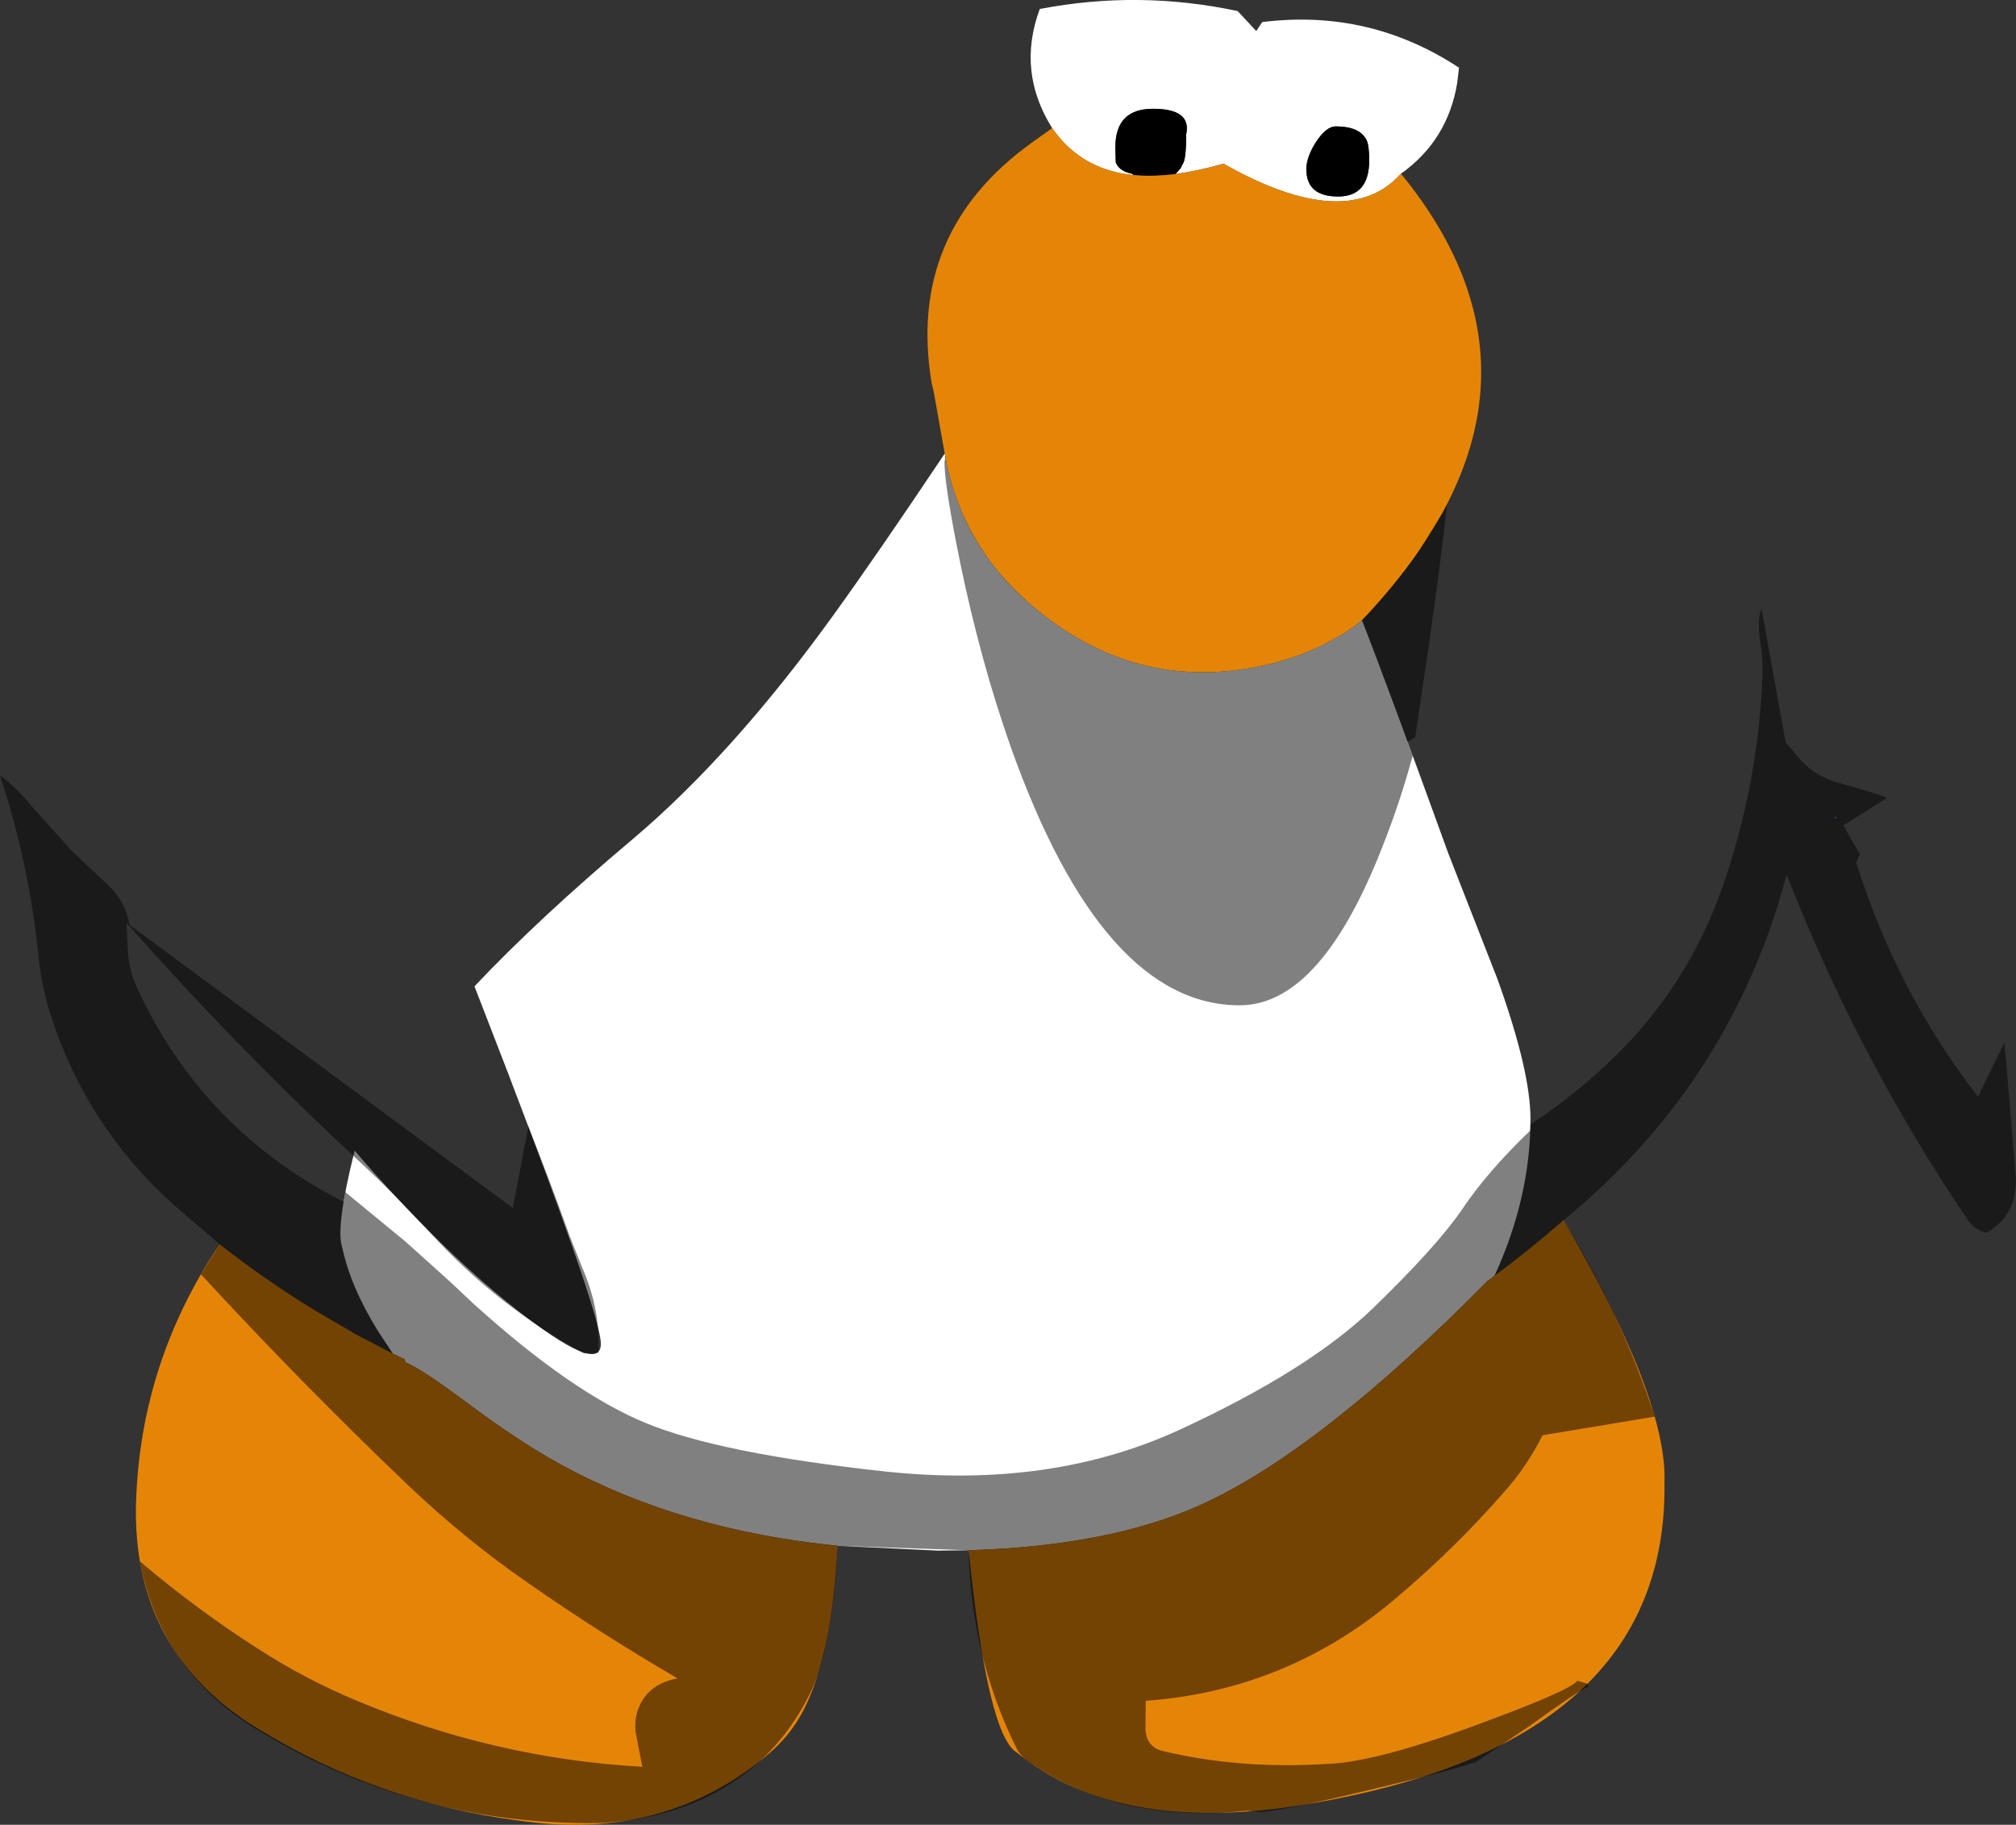 <?xml version="1.0" encoding="UTF-8" standalone="no"?>
<svg xmlns:ffdec="https://www.free-decompiler.com/flash" xmlns:xlink="http://www.w3.org/1999/xlink" ffdec:objectType="shape" height="264.2px" width="291.9px" xmlns="http://www.w3.org/2000/svg">
  <rect width="100%" height="100%" fill="#333333" stroke="none"/>
  <g transform="matrix(1.0, 0.0, 0.0, 1.0, 130.5, 60.75)">
    <path d="M21.85 -42.2 Q16.7 -50.4 20.05 -59.45 34.4 -62.2 48.7 -59.15 L51.4 -56.25 52.25 -57.55 Q67.75 -59.5 80.75 -50.95 L80.5 -48.8 Q79.15 -40.45 72.35 -35.6 70.2 -33.2 67.3 -32.25 59.6 -29.7 46.65 -37.05 42.95 -36.0 39.7 -35.55 L40.45 -36.4 40.65 -36.85 40.75 -37.0 Q41.25 -37.7 41.25 -41.3 42.05 -45.0 36.45 -45.0 31.0 -45.0 31.0 -39.45 L31.05 -37.25 Q31.55 -35.95 33.4 -35.6 L33.65 -35.4 32.1 -35.6 Q25.55 -36.8 21.85 -42.2 M66.7 29.05 Q70.2 37.95 79.2 62.8 L86.3 80.95 Q91.1 94.25 91.1 101.25 91.1 112.6 85.9 123.95 L84.9 124.7 82.45 126.3 84.9 124.7 Q60.45 149.45 43.2 157.2 30.0 163.1 9.75 163.7 L5.25 163.75 -9.25 163.05 Q-31.8 160.8 -49.1 151.4 -55.35 148.0 -63.15 142.15 -69.75 137.25 -71.8 136.5 L-71.9 136.05 -73.6 135.25 -75.75 132.0 Q-79.75 125.55 -80.95 119.85 -81.95 117.0 -79.15 105.85 -66.15 120.9 -54.5 129.8 -42.8 138.7 -43.55 133.2 -44.3 127.7 -56.85 94.85 L-61.8 82.05 Q-52.55 72.25 -38.9 60.75 -24.35 48.45 -9.75 28.2 -3.4 19.4 6.3 4.9 L6.35 5.25 6.55 6.35 Q7.35 10.1 8.8 13.45 12.05 21.0 18.6 26.65 33.95 39.95 53.1 35.45 57.55 34.4 61.3 32.5 L63.85 31.1 65.85 29.75 66.7 29.05 M63.25 -32.3 Q67.75 -32.3 67.75 -37.55 67.75 -39.7 67.35 -40.5 66.35 -42.45 62.9 -42.45 61.55 -42.45 60.05 -40.2 58.65 -38.0 58.65 -36.25 58.65 -32.3 63.25 -32.3" fill="#ffffff" fill-rule="evenodd" stroke="none"/>
    <path d="M33.65 -35.4 L33.4 -35.6 Q31.55 -35.95 31.05 -37.25 L31.0 -39.45 Q31.0 -45.0 36.45 -45.0 42.05 -45.0 41.25 -41.3 41.25 -37.7 40.75 -37.0 L40.65 -36.85 40.45 -36.4 39.7 -35.55 38.15 -35.4 Q35.75 -35.2 33.7 -35.4 L33.65 -35.4 M63.25 -32.3 Q58.65 -32.3 58.65 -36.25 58.65 -38.0 60.05 -40.2 61.55 -42.45 62.9 -42.45 66.35 -42.45 67.35 -40.5 67.75 -39.7 67.75 -37.55 67.75 -32.3 63.25 -32.3" fill="#000000" fill-rule="evenodd" stroke="none"/>
    <path d="M21.85 -42.2 Q25.55 -36.8 32.1 -35.6 L33.65 -35.4 33.7 -35.4 Q35.75 -35.2 38.15 -35.4 L39.7 -35.55 Q42.95 -36.0 46.65 -37.05 59.6 -29.7 67.3 -32.25 70.2 -33.2 72.35 -35.6 97.7 -4.6 67.7 28.0 L66.7 29.05 65.85 29.75 63.85 31.1 61.3 32.5 Q57.55 34.4 53.1 35.45 33.95 39.95 18.6 26.65 12.05 21.0 8.8 13.45 7.35 10.1 6.55 6.35 L6.35 5.25 4.7 -4.0 4.4 -5.25 Q0.75 -27.05 18.9 -40.1 L21.85 -42.2 M85.9 123.95 Q91.05 120.15 95.9 115.9 111.0 141.9 110.5 154.0 111.0 193.0 55.25 201.0 30.5 204.25 16.75 193.0 12.5 190.55 9.75 163.7 30.0 163.1 43.2 157.2 60.45 149.45 84.9 124.7 L82.45 126.3 84.9 124.7 85.9 123.95 M-9.25 163.05 Q-9.95 178.5 -14.1 186.75 -16.05 190.55 -19.35 193.3 -34.3 205.9 -55.3 202.85 -75.65 200.25 -93.05 189.6 -111.45 178.45 -110.8 156.7 -110.15 136.45 -98.7 119.4 -92.05 124.6 -84.95 128.95 L-79.8 131.95 -79.25 132.3 -73.6 135.25 -71.9 136.05 -71.8 136.5 Q-69.75 137.25 -63.15 142.15 -55.35 148.0 -49.1 151.4 -31.8 160.8 -9.25 163.05" fill="#e58508" fill-rule="evenodd" stroke="none"/>
    <path d="M135.05 57.55 L135.5 57.55 135.25 57.75 135.05 57.55" fill="#2e47aa" fill-rule="evenodd" stroke="none"/>
    <path d="M124.4 32.35 Q123.85 29.0 124.55 27.35 L128.05 46.75 129.15 48.0 Q131.6 51.4 135.55 52.55 139.7 53.65 142.75 54.75 L136.4 58.75 138.8 62.95 138.25 64.1 138.45 64.7 Q144.25 82.95 155.9 98.05 L159.7 90.2 160.0 93.25 160.8 102.85 161.3 108.8 Q161.95 115.0 157.1 117.75 155.4 117.3 154.4 115.85 138.6 92.5 128.2 65.9 L126.8 70.7 Q118.15 97.7 95.9 115.9 104.15 129.4 109.1 144.35 L92.85 147.05 Q90.6 151.55 87.3 155.25 80.1 163.5 71.55 170.7 55.85 184.0 35.4 185.5 L35.35 189.4 Q35.4 192.25 38.0 192.8 49.0 195.4 61.35 194.65 68.2 194.5 82.45 189.3 96.7 184.1 97.9 182.6 L99.3 183.0 99.5 183.4 Q97.7 184.25 91.1 189.05 L83.3 194.3 Q81.2 195.2 68.0 198.35 54.4 201.6 51.9 201.6 L50.05 201.4 50.0 201.4 Q42.95 202.25 35.65 201.15 26.15 199.7 18.2 194.15 17.2 193.4 16.7 192.4 10.1 179.1 9.75 163.7 L-9.25 163.05 Q-9.45 170.75 -11.1 178.25 -11.8 181.55 -13.25 184.5 -19.6 197.25 -33.5 201.5 -39.2 203.2 -45.15 203.2 -71.0 203.2 -93.15 189.75 -107.2 181.3 -110.25 165.3 -101.95 172.35 -93.0 178.05 -86.25 182.4 -78.8 185.5 -58.85 193.85 -37.5 195.05 L-38.45 190.1 Q-38.65 188.6 -38.25 187.15 -37.0 183.1 -32.4 182.25 -43.4 175.85 -53.95 168.5 -63.15 162.15 -71.5 154.2 -86.95 139.45 -101.4 123.75 L-98.7 119.4 -105.45 113.6 Q-117.95 102.3 -123.1 86.4 -124.5 82.1 -124.95 77.5 -126.3 64.25 -130.5 51.5 -127.9 53.45 -125.95 55.95 L-120.1 62.45 -115.0 67.25 Q-112.3 69.75 -111.75 73.15 L-56.25 114.15 -54.0 102.35 Q-50.75 110.55 -48.0 118.25 L-46.15 122.9 Q-43.5 129.0 -43.9 135.1 L-45.95 135.2 Q-58.45 128.4 -68.05 117.9 -73.6 111.85 -79.6 106.35 -96.5 90.6 -112.2 72.85 L-111.95 77.35 Q-111.75 79.95 -110.6 82.4 -101.05 102.95 -80.75 113.25 L-80.5 111.85 -71.8 119.0 -65.3 124.85 -61.95 128.0 Q-47.7 140.9 -36.95 145.3 -26.25 149.7 -2.3 152.3 21.65 154.85 40.3 146.25 58.95 137.65 68.25 128.7 77.55 119.7 81.2 114.35 84.8 108.95 91.05 102.95 L91.1 102.05 Q97.65 97.75 103.35 92.2 113.95 81.8 118.85 67.8 124.15 52.7 124.7 36.75 124.75 34.5 124.4 32.35 M135.05 57.55 L135.25 57.75 135.5 57.55 135.05 57.55 M78.55 13.2 L79.0 12.35 Q77.85 23.35 74.4 46.0 L73.3 46.65 74.05 48.65 Q72.35 54.9 70.2 60.45 61.05 84.8 49.0 84.8 29.15 84.8 15.85 47.4 11.5 35.1 8.5 20.6 6.25 9.5 6.25 6.15 L6.4 5.4 6.55 6.35 Q7.35 10.1 8.8 13.45 10.65 17.7 13.5 21.35 15.75 24.15 18.6 26.65 33.95 39.95 53.1 35.45 57.55 34.4 61.3 32.5 L63.85 31.1 65.85 29.75 66.7 29.05 67.7 28.0 Q71.25 24.15 74.0 20.35 L74.95 19.0 78.55 13.2" fill="#000000" fill-opacity="0.498" fill-rule="evenodd" stroke="none"/>
  </g>
</svg>
